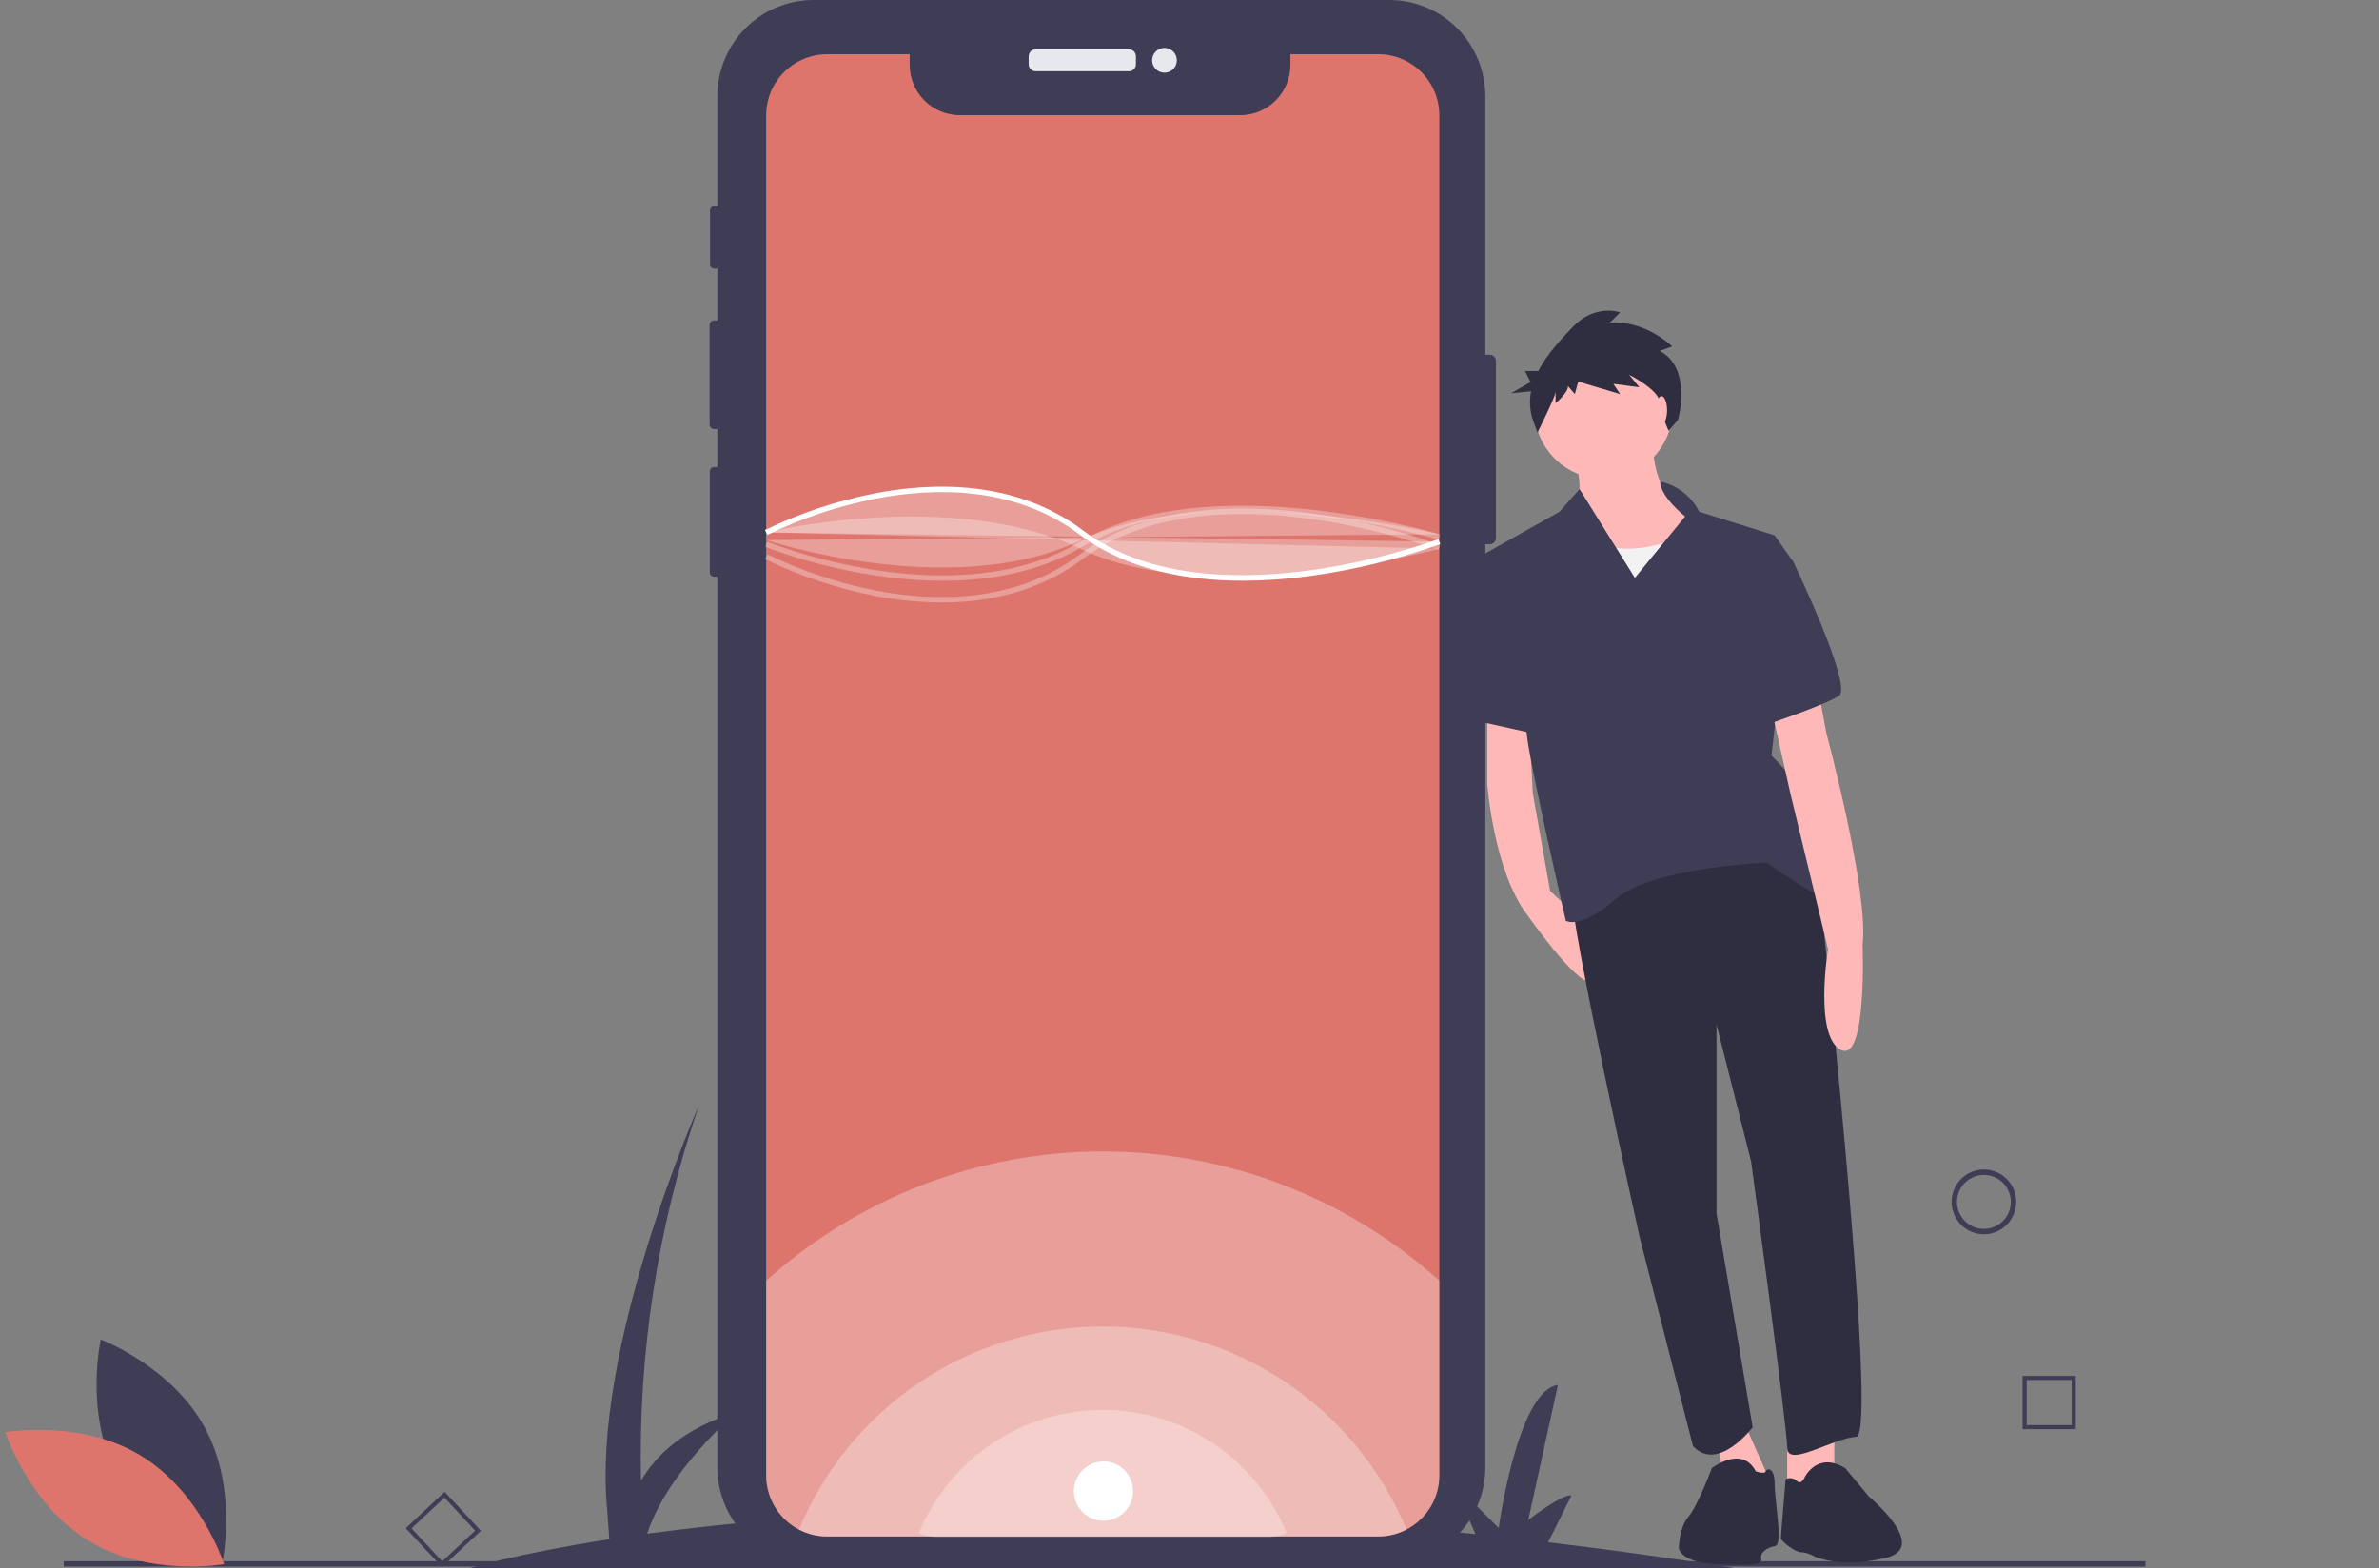 <svg width="229" height="151" viewBox="0 0 229 151" fill="none" xmlns="http://www.w3.org/2000/svg">
<rect x="0" y="0" width="229" height="151" fill="#808080" stroke="none"/>
<g id="undraw_Mobile_application_mr4r 2" clip-path="url(#clip0)">
<path id="Vector" d="M167.204 151C160.9 150.012 154.838 149.171 149.02 148.477L151.261 143.988C150.483 143.728 147.113 146.325 147.113 146.325L149.964 133.338C146.076 133.858 144.261 147.104 144.261 147.104L139.854 142.689L142.023 147.688C124.219 145.814 108.855 145.229 95.94 145.363L97.858 141.52C97.08 141.26 93.71 143.858 93.71 143.858L96.561 130.871C92.673 131.39 90.858 144.637 90.858 144.637L86.451 140.221L88.749 145.516C79.902 145.774 71.074 146.486 62.301 147.65C64.214 141.677 70.897 135.936 70.897 135.936C65.758 137.537 63.085 140.147 61.702 142.565C61.422 130.294 63.306 118.07 67.267 106.455C67.267 106.455 56.898 129.832 58.453 145.416L58.651 148.184C49.629 149.594 45.102 151 45.102 151L167.204 151Z" fill="#3F3D56"/>
<path id="Vector_2" d="M190.969 118.828C190.353 118.828 189.752 118.645 189.24 118.303C188.729 117.96 188.33 117.473 188.095 116.904C187.859 116.334 187.798 115.708 187.918 115.103C188.038 114.498 188.334 113.943 188.769 113.507C189.204 113.071 189.758 112.774 190.362 112.654C190.965 112.534 191.591 112.596 192.159 112.831C192.728 113.067 193.214 113.467 193.555 113.979C193.897 114.492 194.08 115.095 194.08 115.711C194.079 116.537 193.751 117.33 193.167 117.914C192.584 118.498 191.794 118.827 190.969 118.828ZM190.969 113.114C190.456 113.114 189.955 113.266 189.529 113.551C189.102 113.837 188.77 114.243 188.574 114.717C188.378 115.192 188.326 115.714 188.426 116.218C188.526 116.722 188.773 117.185 189.136 117.548C189.498 117.911 189.96 118.158 190.463 118.259C190.966 118.359 191.487 118.307 191.961 118.111C192.435 117.914 192.839 117.581 193.124 117.154C193.409 116.727 193.561 116.225 193.561 115.711C193.56 115.022 193.287 114.362 192.801 113.875C192.315 113.388 191.656 113.114 190.969 113.114Z" fill="#3F3D56"/>
<path id="Vector_3" d="M199.811 137.591L194.693 137.591L194.693 132.464L199.811 132.464L199.811 137.591ZM195.087 137.197L199.417 137.197L199.417 132.858L195.087 132.858L195.087 137.197Z" fill="#3F3D56"/>
<path id="Vector_4" d="M42.548 150.872L39.057 147.122L42.8 143.625L46.29 147.375L42.548 150.872ZM39.614 147.142L42.567 150.315L45.734 147.355L42.78 144.182L39.614 147.142Z" fill="#3F3D56"/>
<path id="Vector_5" d="M206.512 150.302L6.132 150.302L6.132 150.821L206.512 150.821L206.512 150.302Z" fill="#3F3D56"/>
<path id="Vector_6" d="M143.996 34.743L143.996 51.803C143.995 51.961 143.932 52.112 143.821 52.223C143.71 52.335 143.559 52.397 143.402 52.398L142.979 52.398L142.979 141.268C142.979 143.727 142.004 146.086 140.269 147.825C138.533 149.563 136.179 150.54 133.725 150.541L78.302 150.541C77.087 150.54 75.884 150.301 74.761 149.834C73.638 149.368 72.618 148.685 71.759 147.824C70.9 146.963 70.219 145.941 69.754 144.816C69.289 143.691 69.05 142.485 69.05 141.268L69.05 55.515L68.744 55.515C68.633 55.515 68.526 55.471 68.448 55.393C68.369 55.314 68.325 55.208 68.324 55.096L68.324 45.387C68.324 45.332 68.335 45.278 68.356 45.226C68.377 45.175 68.408 45.129 68.447 45.09C68.486 45.051 68.532 45.02 68.583 44.999C68.634 44.977 68.689 44.967 68.744 44.967L69.05 44.967L69.05 41.309L68.741 41.309C68.625 41.309 68.513 41.262 68.431 41.179C68.349 41.097 68.303 40.985 68.303 40.868L68.303 31.291C68.303 31.175 68.35 31.064 68.432 30.981C68.514 30.899 68.625 30.853 68.741 30.852L69.05 30.852L69.05 25.86L68.736 25.86C68.685 25.86 68.635 25.85 68.587 25.831C68.54 25.811 68.497 25.782 68.461 25.746C68.425 25.71 68.396 25.667 68.377 25.62C68.357 25.573 68.347 25.522 68.347 25.471L68.347 20.245C68.347 20.141 68.388 20.041 68.461 19.968C68.534 19.894 68.633 19.853 68.736 19.852L69.05 19.852L69.05 9.271C69.05 6.812 70.025 4.454 71.76 2.716C73.495 0.977 75.848 0.001 78.302 0L133.725 0C136.179 0 138.532 0.977 140.268 2.715C142.003 4.454 142.979 6.812 142.979 9.271L142.979 34.148L143.402 34.148C143.559 34.149 143.71 34.212 143.821 34.323C143.932 34.435 143.995 34.586 143.996 34.743Z" fill="#3F3D56"/>
<path id="Vector_7" d="M108.683 4.755L99.677 4.755C99.314 4.755 99.019 5.051 99.019 5.416L99.019 6.196C99.019 6.56 99.314 6.856 99.677 6.856L108.683 6.856C109.047 6.856 109.342 6.56 109.342 6.196L109.342 5.416C109.342 5.051 109.047 4.755 108.683 4.755Z" fill="#E6E8EC"/>
<path id="Vector_8" d="M112.092 6.997C112.749 6.997 113.281 6.464 113.281 5.806C113.281 5.148 112.749 4.614 112.092 4.614C111.436 4.614 110.903 5.148 110.903 5.806C110.903 6.464 111.436 6.997 112.092 6.997Z" fill="#E6E8EC"/>
<path id="Vector_9" d="M138.548 11.104L138.548 142.037C138.548 142.888 138.364 143.73 138.008 144.502C137.652 145.275 137.132 145.961 136.484 146.512C135.422 147.419 134.072 147.918 132.676 147.917L79.623 147.917C78.679 147.919 77.749 147.692 76.911 147.255C76.714 147.154 76.524 147.041 76.341 146.917C75.543 146.378 74.89 145.652 74.439 144.801C73.987 143.95 73.751 143.001 73.751 142.037L73.751 11.104C73.751 10.332 73.903 9.567 74.198 8.853C74.493 8.139 74.925 7.491 75.471 6.944C76.016 6.398 76.663 5.965 77.376 5.669C78.088 5.374 78.852 5.221 79.623 5.221L87.563 5.221L87.563 6.242C87.563 7.527 88.073 8.759 88.979 9.668C89.886 10.576 91.116 11.086 92.398 11.086L119.379 11.086C120.662 11.086 121.892 10.576 122.798 9.668C123.705 8.759 124.214 7.527 124.214 6.242L124.214 5.221L132.676 5.221C133.447 5.221 134.211 5.373 134.923 5.669C135.636 5.964 136.283 6.398 136.828 6.944C137.374 7.49 137.806 8.139 138.101 8.853C138.396 9.567 138.548 10.332 138.548 11.104Z" fill="#DE756D"/>
<path id="Vector_10" opacity="0.3" d="M138.548 123.294L138.548 142.037C138.548 142.888 138.364 143.73 138.008 144.502C137.652 145.275 137.132 145.961 136.484 146.512C135.422 147.419 134.072 147.918 132.676 147.917L79.623 147.917C78.679 147.919 77.749 147.692 76.911 147.255C76.714 147.154 76.524 147.041 76.341 146.918C75.543 146.378 74.89 145.652 74.439 144.801C73.987 143.95 73.751 143.001 73.751 142.037L73.751 123.302C82.647 115.29 94.186 110.857 106.148 110.855C118.11 110.854 129.65 115.284 138.548 123.294Z" fill="white"/>
<path id="Vector_11" opacity="0.3" d="M135.393 147.25C134.555 147.691 133.622 147.92 132.676 147.917L79.623 147.917C78.679 147.919 77.749 147.692 76.911 147.255C79.313 141.468 83.372 136.522 88.575 133.043C93.779 129.564 99.894 127.708 106.15 127.707C112.406 127.706 118.522 129.562 123.726 133.04C128.93 136.518 132.99 141.463 135.393 147.25Z" fill="white"/>
<path id="Vector_12" opacity="0.3" d="M123.846 147.564C123.339 147.831 122.775 147.97 122.202 147.968L90.098 147.968C89.527 147.969 88.964 147.831 88.457 147.567C89.911 144.065 92.367 141.073 95.516 138.967C98.665 136.862 102.365 135.739 106.151 135.738C109.936 135.738 113.637 136.861 116.786 138.966C119.936 141.07 122.392 144.062 123.846 147.564Z" fill="white"/>
<path id="Vector_13" d="M119.646 55.91C114.324 55.91 108.483 54.894 103.924 51.468C97.576 46.698 89.755 46.953 84.312 48.006C80.696 48.712 77.187 49.883 73.871 51.491L73.631 51.03C76.988 49.402 80.54 48.215 84.2 47.499C89.75 46.423 97.731 46.165 104.235 51.053C116.419 60.208 138.236 51.985 138.455 51.901L138.641 52.386C134.55 53.847 130.318 54.88 126.014 55.466C123.904 55.755 121.776 55.903 119.646 55.91Z" fill="white"/>
<path id="Vector_14" opacity="0.3" d="M73.749 51.26C73.749 51.26 91.636 46.919 104.079 52.863C116.523 58.806 138.558 52.819 138.558 52.819" fill="white"/>
<path id="Vector_15" opacity="0.3" d="M90.636 58.004C88.475 57.994 86.32 57.778 84.2 57.36C80.54 56.644 76.988 55.457 73.631 53.828L73.871 53.368C77.187 54.975 80.696 56.146 84.312 56.852C89.755 57.906 97.576 58.16 103.924 53.39C110.422 48.507 119.524 48.521 126.014 49.392C130.318 49.979 134.55 51.011 138.641 52.472L138.455 52.957C138.236 52.873 116.419 44.65 104.235 53.806C99.97 57.011 95.069 58.004 90.636 58.004Z" fill="white"/>
<path id="Vector_16" opacity="0.3" d="M90.724 55.912C81.745 55.912 73.772 52.684 73.652 52.635L73.85 52.155C74.027 52.228 91.76 59.401 103.947 52.172C116.345 44.816 138.402 51.382 138.623 51.449L138.473 51.946C138.254 51.88 116.413 45.38 104.211 52.618C100.047 55.089 95.257 55.912 90.724 55.912Z" fill="white"/>
<path id="Vector_17" opacity="0.3" d="M73.751 51.995C73.751 51.995 91.636 57.939 104.079 51.995C116.523 46.052 138.548 51.434 138.548 51.434" fill="white"/>
<path id="Vector_18" d="M143.165 67.897L143.165 75.469C143.165 75.469 143.769 83.949 147.094 88.19C147.094 88.19 152.536 95.913 153.292 94.248L152.361 88.763L149.211 85.767L147.548 76.377L147.094 67.897L143.165 67.897Z" fill="#FFB8B8"/>
<path id="Vector_19" d="M176.569 136.349L176.569 141.952L172.034 143.618L172.034 137.106L176.569 136.349Z" fill="#FFB8B8"/>
<path id="Vector_20" d="M167.349 135.743L170.372 142.558L166.139 144.375L165.232 137.712L167.349 135.743Z" fill="#FFB8B8"/>
<path id="Vector_21" d="M174.906 83.495C174.906 83.495 180.952 138.166 178.685 138.318C176.418 138.469 172.034 141.346 172.034 139.378C172.034 137.409 168.558 111.815 168.558 111.815L165.232 98.639L165.232 116.813L168.709 137.409C168.709 137.409 165.384 141.801 162.965 139.226L157.826 119.084C157.826 119.084 151.024 88.493 151.327 86.07C151.327 86.07 166.895 72.743 174.906 83.495Z" fill="#2F2E41"/>
<path id="Vector_22" d="M173.697 142.255C173.697 142.255 174.906 139.68 177.627 141.346L179.894 144.072C179.894 144.072 185.74 148.922 181.592 149.961C177.317 151.032 174.755 149.893 174.755 149.893C174.755 149.893 173.999 149.439 173.395 149.439C172.79 149.439 171.43 148.379 171.43 148.076C171.43 147.773 171.883 142.406 171.883 142.406C172.054 142.323 172.247 142.292 172.435 142.319C172.624 142.346 172.8 142.429 172.941 142.558C173.395 143.012 173.697 142.255 173.697 142.255Z" fill="#2F2E41"/>
<path id="Vector_23" d="M164.779 141.346C164.779 141.346 167.651 139.075 169.011 141.649C169.011 141.649 169.868 141.952 169.969 141.649C170.069 141.346 170.825 141.195 170.825 142.861C170.825 144.526 171.646 148.681 170.89 148.833C170.134 148.984 169.379 149.439 169.53 150.044C169.681 150.65 168.709 150.736 165.233 150.584C161.756 150.433 161.605 149.07 161.605 149.07C161.605 149.07 161.605 147.101 162.512 146.041C163.419 144.981 164.779 141.346 164.779 141.346Z" fill="#2F2E41"/>
<path id="Vector_24" d="M159.186 42.151C159.186 42.151 158.431 47.755 163.267 49.723C168.104 51.692 152.536 58.204 151.024 54.418C149.513 50.632 151.327 49.42 151.327 49.42C151.327 49.42 152.838 47.906 151.478 43.817L159.186 42.151Z" fill="#FFB8B8"/>
<path id="Vector_25" d="M154.35 46.089C158.023 46.089 161 43.105 161 39.425C161 35.745 158.023 32.762 154.35 32.762C150.677 32.762 147.699 35.745 147.699 39.425C147.699 43.105 150.677 46.089 154.35 46.089Z" fill="#FFB8B8"/>
<path id="Vector_26" d="M162.058 51.541C162.058 51.541 157.524 53.964 153.141 52.147C148.757 50.329 148.908 58.204 148.908 58.204L151.176 64.111L166.895 62.596L165.837 53.51L162.058 51.541Z" fill="#F2F2F2"/>
<path id="Vector_27" d="M159.805 46.359C160.61 46.53 161.367 46.88 162.018 47.384C162.67 47.888 163.2 48.532 163.569 49.269L170.825 51.541L172.638 54.115L170.522 72.743C170.522 72.743 174.452 76.529 174.452 78.649C174.452 80.769 179.289 88.038 176.871 87.13C174.452 86.221 170.069 83.041 170.069 83.041C170.069 83.041 159.035 83.495 155.558 86.524C152.082 89.553 150.722 88.644 150.722 88.644C150.722 88.644 147.094 72.894 146.943 70.471C146.792 68.048 142.56 53.51 142.56 53.51L150.117 49.269L152.042 47.081L157.372 55.63L162.209 49.724C162.209 49.724 159.819 47.84 159.805 46.359Z" fill="#3F3D56"/>
<path id="Vector_28" d="M174.906 65.776L175.813 70.623C175.813 70.623 179.894 85.767 179.289 90.916C179.289 90.916 179.743 102.426 177.173 101.063C174.604 99.7 175.964 91.37 175.964 91.37L172.337 76.377L170.372 67.594L174.906 65.776Z" fill="#FFB8B8"/>
<path id="Vector_29" d="M171.127 53.206L172.639 54.115C172.639 54.115 178.383 66.079 177.022 66.988C175.662 67.897 169.767 69.865 169.767 69.865L171.127 53.206Z" fill="#3F3D56"/>
<path id="Vector_30" d="M146.187 53.509L142.635 53.434L141.804 54.872L142.862 69.562L148.304 70.774L146.187 53.509Z" fill="#3F3D56"/>
<path id="Vector_31" d="M159.765 33.79L160.964 33.353C160.964 33.353 158.458 30.842 154.97 31.06L155.951 30.077C155.951 30.077 153.554 29.204 151.374 31.497C150.228 32.702 148.903 34.119 148.076 35.715L146.793 35.715L147.328 36.789L145.453 37.862L147.378 37.669C147.196 38.596 147.258 39.555 147.56 40.45L147.996 41.651C147.996 41.651 149.74 38.157 149.74 37.721L149.74 38.812C149.74 38.812 150.938 37.83 150.938 37.175L151.592 37.939L151.919 36.738L155.951 37.939L155.297 36.956L157.804 37.284L156.823 36.083C156.823 36.083 159.656 37.502 159.765 38.703C159.874 39.904 160.622 41.47 160.622 41.47L161.529 40.41C161.529 40.41 162.926 35.428 159.765 33.79Z" fill="#2F2E41"/>
<path id="Vector_32" d="M159.942 40.864C160.234 40.864 160.471 40.254 160.471 39.501C160.471 38.748 160.234 38.138 159.942 38.138C159.65 38.138 159.413 38.748 159.413 39.501C159.413 40.254 159.65 40.864 159.942 40.864Z" fill="#FFB8B8"/>
<path id="Vector_33" d="M11.307 142.082C14.529 148.069 21.367 150.639 21.367 150.639C21.367 150.639 22.981 143.503 19.759 137.516C16.537 131.529 9.699 128.959 9.699 128.959C9.699 128.959 8.085 136.096 11.307 142.082Z" fill="#3F3D56"/>
<path id="Vector_34" d="M13.521 140.113C19.338 143.619 21.578 150.584 21.578 150.584C21.578 150.584 14.388 151.864 8.571 148.357C2.754 144.851 0.514 137.886 0.514 137.886C0.514 137.886 7.704 136.607 13.521 140.113Z" fill="#DE756D"/>
<path id="Vector_35" opacity="0.3" d="M73.751 51.26C73.751 51.26 91.636 41.91 104.079 51.26C116.523 60.611 138.548 52.144 138.548 52.144" fill="white"/>
<path id="Vector_36" d="M106.218 146.41C107.793 146.41 109.069 145.13 109.069 143.552C109.069 141.975 107.793 140.695 106.218 140.695C104.643 140.695 103.366 141.975 103.366 143.552C103.366 145.13 104.643 146.41 106.218 146.41Z" fill="white"/>
</g>
<defs>
<clipPath id="clip0">
<rect width="228" height="151" fill="white" transform="translate(0.514 0)"/>
</clipPath>
</defs>
</svg>
